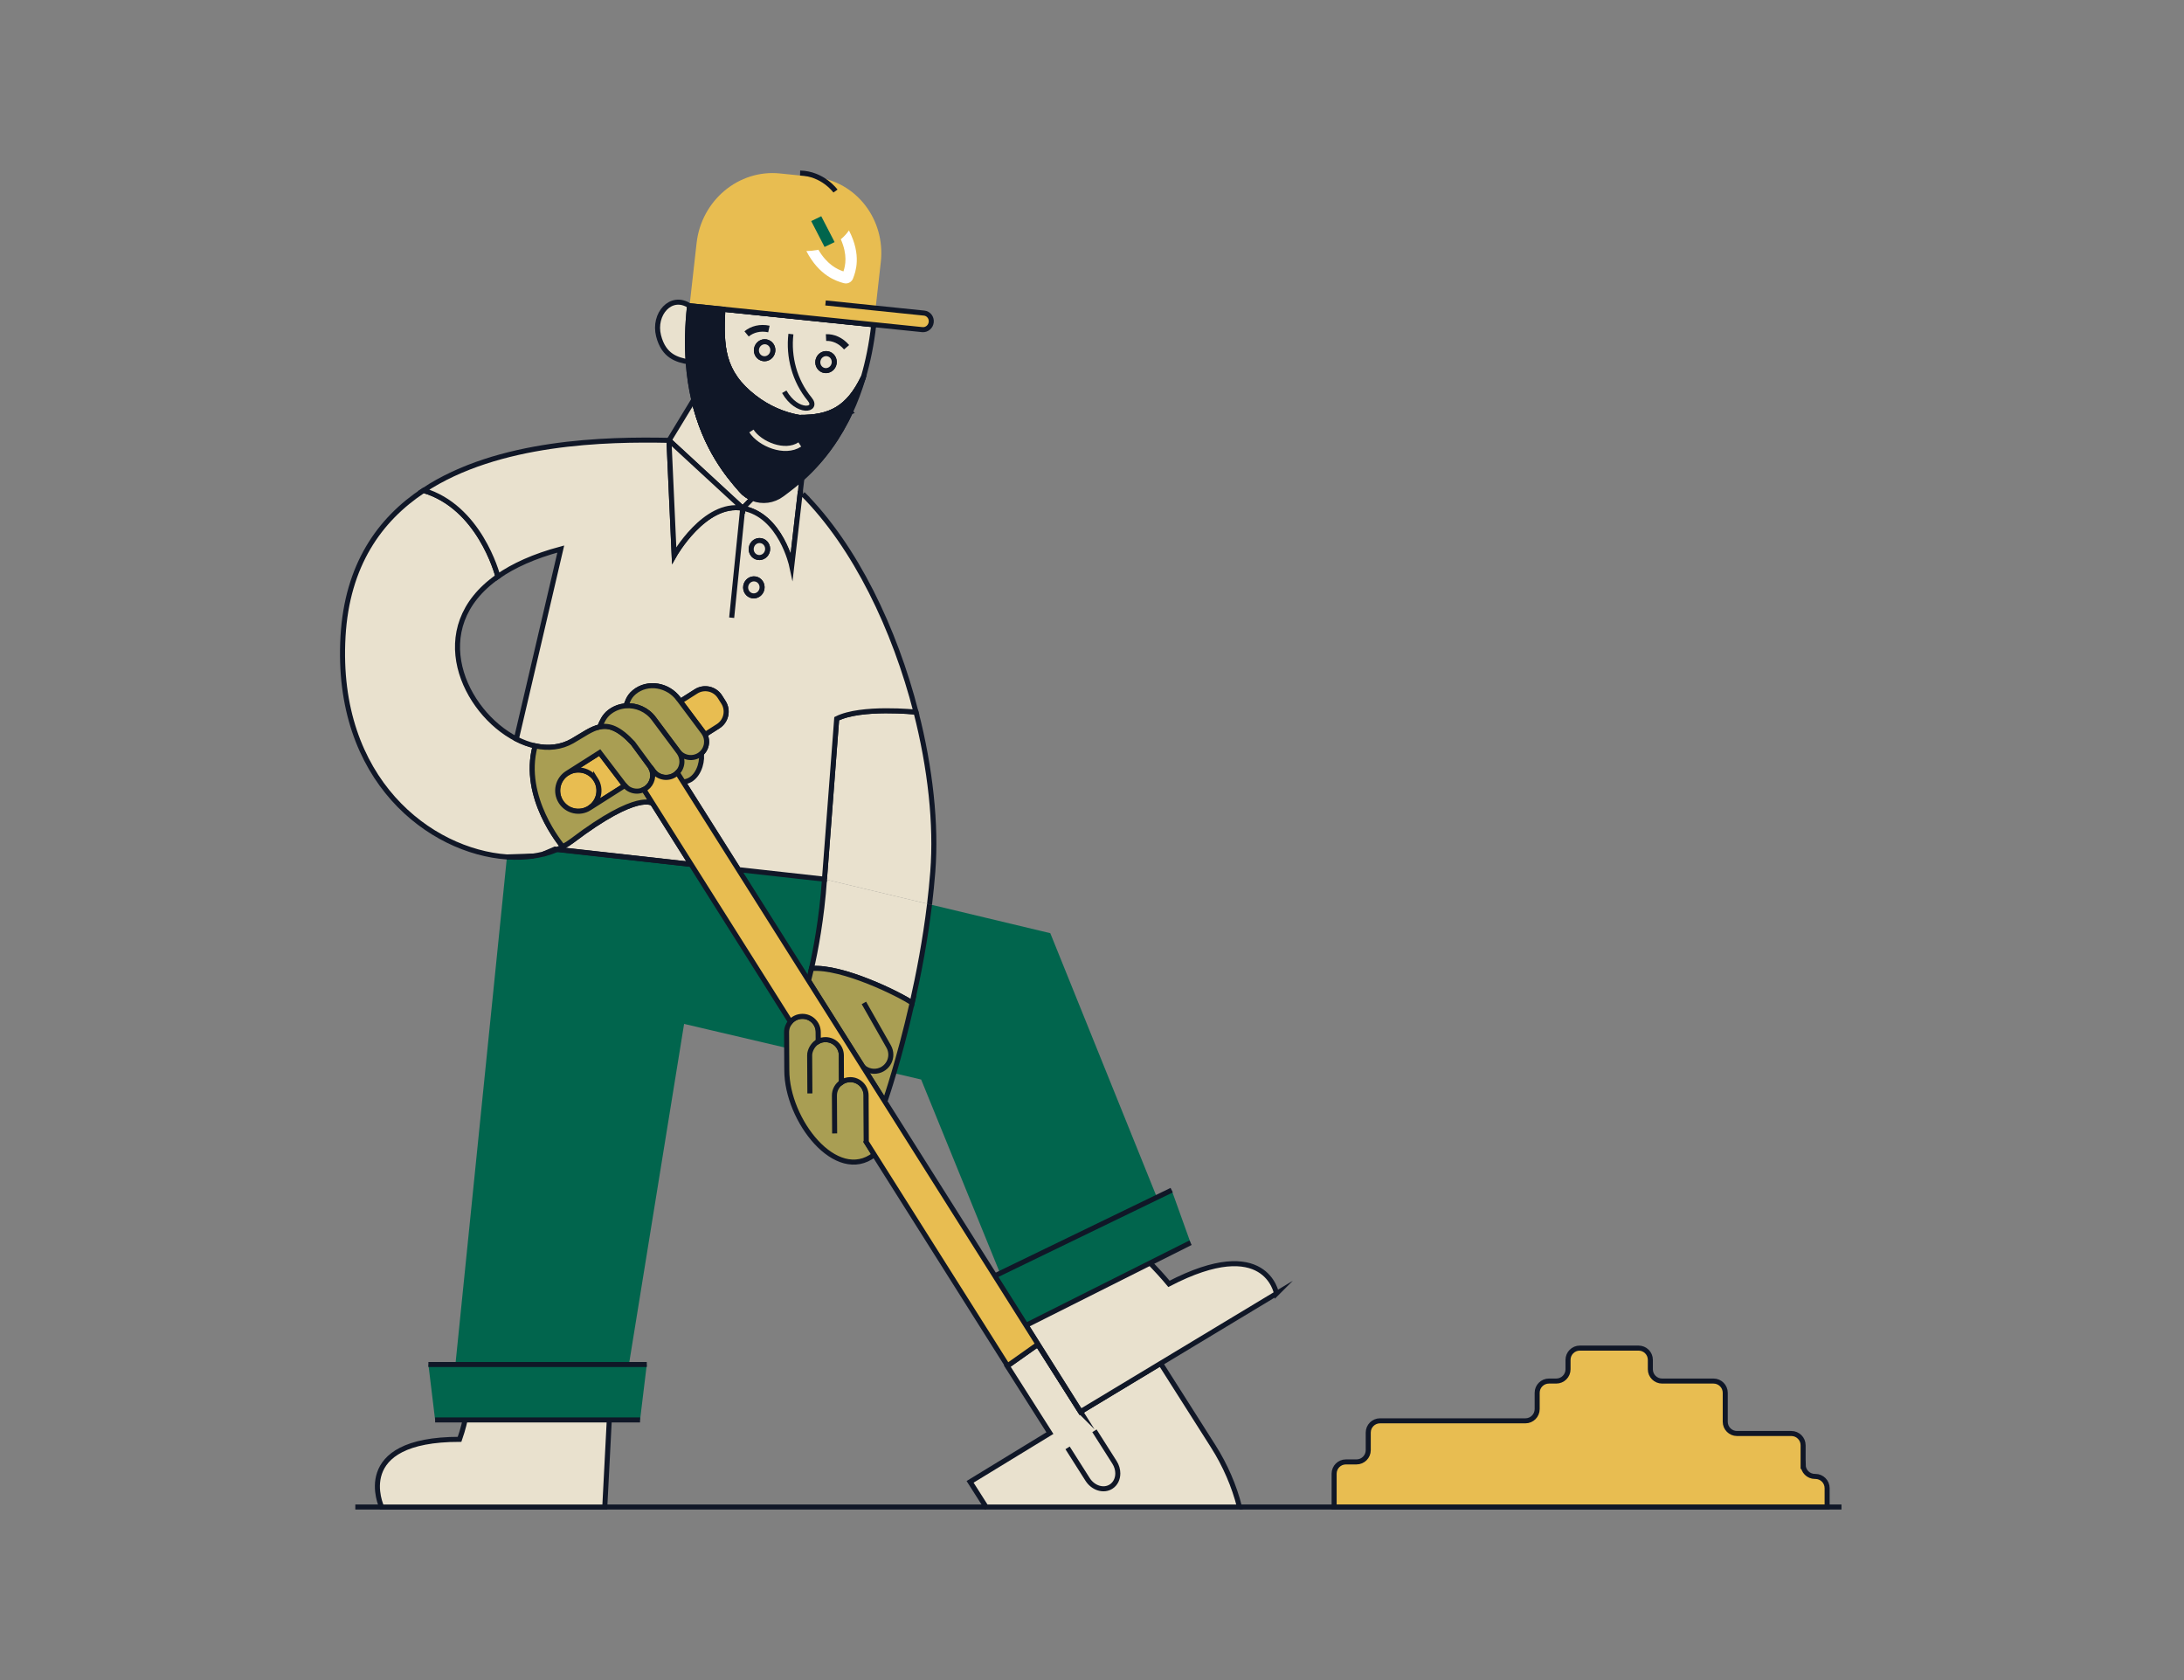 <?xml version="1.0" encoding="UTF-8"?><svg id="Layer_1" xmlns="http://www.w3.org/2000/svg" viewBox="0 0 1300 1000"><rect x="0" y="0" width="1300" height="1000" fill="#808080" stroke="none"/><path d="M468.21,614.43l.05,9.34-61.06-14.33-32.84,202.74-1.71,10.54-102.62-.15,1.05-10.39,30.17-297.16.5-4.96,15.65-.52h3.31l2.73-1.18s.02-.01.03-.01l6.68-2.87h.01l.19-.09,1.38.15,79.63,8.93.02.03,14.01,22.2,8.36,13.24,36.76,58.26c-1.43,1.65-2.3,3.81-2.3,6.17v.06Z" fill="#01654d"/><path d="M490.76,523.31c-1.59,23.6-5.46,43.18-7.74,53.17-1.05,4.6-1.76,7.17-1.76,7.17l-35.64-56.46h0s-6.03-9.56-6.03-9.56l51.17,5.68Z" fill="#01654d"/><path d="M688.67,712.81l-92.78,46.59-.61-1.51-46.98-115.34-16.25-3.81c3-10.12,7-24.63,10.9-41.79,3.95-17.43,7.79-37.59,10.35-58.69l71.87,17.18,63.45,157.23h0s.05.14.05.14Z" fill="#01654d"/><polyline points="586.96 896.99 359.99 896.99 227.17 896.99 211.5 896.99" fill="none" stroke="#101727" stroke-miterlimit="10" stroke-width="3"/><polyline points="737.81 896.99 794.1 896.99 814.41 896.99 849.16 896.99 914.96 896.99 926.37 896.99 961.32 896.99 1026.92 896.99 1059.02 896.99 1073.27 896.99 1087.55 896.99 1096.11 896.99" fill="none" stroke="#101727" stroke-miterlimit="10" stroke-width="3"/><path d="M447.89,296.58l-5.8,5.94-43.77-40.36-.06-.06,14.71-24.2c6.78,29.17,20.99,45.52,27.79,53.34l.43.49c1.9,2.2,4.2,3.82,6.7,4.85Z" fill="#e9e1ce" stroke="#101727" stroke-miterlimit="10" stroke-width="3"/><path d="M462.46,281.66l-14.57,14.92c-2.5-1.03-4.8-2.65-6.7-4.85l-.43-.49c-6.8-7.82-21.01-24.17-27.79-53.34l13.16-21.64,24.46,44.03,11.87,21.37Z" fill="none" stroke="#101727" stroke-miterlimit="10" stroke-width="3"/><path d="M430.23,184.05c-1.05,22.03-.65,37.57,18.78,52.55,8.05,6.2,17.2,10.21,26.63,11.86,18.76.21,29.37-5.56,38.2-23.67.01-.02.01-.03.02-.05,2.73-9.29,4.9-19.72,6.23-31.44l-89.86-9.25ZM459.69,210.25c-.99,2.62-3.84,3.94-6.36,2.95-2.51-.98-3.75-3.9-2.75-6.52s3.85-3.94,6.36-2.95c2.52.99,3.75,3.91,2.75,6.52ZM496.24,217.33c-1,2.61-3.85,3.93-6.36,2.95-2.52-.99-3.75-3.91-2.75-6.53.99-2.62,3.84-3.94,6.36-2.95,2.52.99,3.75,3.91,2.75,6.53Z" fill="#e9e1ce" stroke="#101727" stroke-miterlimit="10" stroke-width="3"/><path d="M430.23,184.05c-1.05,22.03-.65,37.57,18.78,52.55,8.05,6.2,17.2,10.21,26.63,11.86,18.76.21,29.37-5.56,38.2-23.67-.01.03-.02.06-.03.09-2.22,7.54-4.83,14.32-7.66,20.41-.62,1.33-1.25,2.63-1.89,3.9-.17.34-.34.68-.51,1.01-1.98,3.84-4.04,7.38-6.15,10.65-.68,1.06-1.38,2.1-2.07,3.11-3.23,4.7-6.53,8.79-9.75,12.33-.46.51-.92,1-1.37,1.49-.45.49-.91.96-1.36,1.42-.45.47-.9.92-1.34,1.36-1.51,1.52-3,2.91-4.42,4.19-1.08.97-2.13,1.88-3.14,2.73-.39.32-.77.64-1.15.95s-.75.62-1.12.91c-2.19,1.76-4.14,3.22-5.75,4.42l-.65.48c-5.22,3.9-11.73,4.64-17.31,2.46-.09-.04-.19-.08-.28-.12-2.5-1.03-4.8-2.65-6.7-4.85l-.43-.49c-6.8-7.82-21.01-24.17-27.79-53.34-1.58-6.79-2.75-14.27-3.34-22.5-.71-9.99-.54-21.09.82-33.38l109.65,11.22v.06s-89.87-9.25-89.87-9.25Z" fill="none" stroke="#101727" stroke-miterlimit="10" stroke-width="3"/><path d="M524.29,155.96l-3.09,27.44-1.1,9.84v.06s-89.87-9.25-89.87-9.25l-19.78-2.03v-.06s4.19-37.28,4.19-37.28c2.85-25.41,25.07-43.96,49.63-41.44l10.75,1.1,1.86.2,8.11.83c24.56,2.52,42.15,25.17,39.3,50.59Z" fill="#e8bd51"/><path d="M410.46,181.96h0s138.53,14.24,138.53,14.24c2.63.27,5-1.71,5.31-4.43h0c.31-2.72-1.58-5.14-4.2-5.41l-58.71-6.04" fill="#e8bd51" stroke="#101727" stroke-miterlimit="10" stroke-width="3"/><path d="M409.63,215.4c-6.54-1.31-14.5-3.22-17.63-15.55-3.25-12.78,7.28-25.1,18.45-17.83-1.36,12.29-1.53,23.39-.82,33.38Z" fill="#e9e1ce" stroke="#101727" stroke-miterlimit="10" stroke-width="3"/><path d="M410.35,215.54c-.24-.05-.48-.09-.72-.14" fill="none" stroke="#101727" stroke-miterlimit="10" stroke-width="3"/><path d="M470.78,198.84c-1.58,13.39,2.13,27.82,11.18,38.75,5.52,6.67-7.39,9.07-15.14-4.41" fill="none" stroke="#101727" stroke-miterlimit="10" stroke-width="3"/><path d="M506.15,245.29c-.62,1.33-1.25,2.63-1.89,3.9-.17.34-.34.68-.51,1.01-1.98,3.84-4.04,7.38-6.15,10.65-.68,1.06-1.38,2.1-2.07,3.11-3.23,4.7-6.53,8.79-9.75,12.33-.46.51-.92,1-1.37,1.49-.45.49-.91.96-1.36,1.42-.45.47-.9.92-1.34,1.36-1.51,1.52-3,2.91-4.42,4.19-1.08.97-2.13,1.88-3.14,2.73-.39.32-.77.64-1.15.95s-.75.62-1.12.91c-2.19,1.76-4.14,3.22-5.75,4.42l-.65.48c-5.22,3.9-11.73,4.64-17.31,2.46-.09-.04-.19-.08-.28-.12-2.5-1.03-4.8-2.65-6.7-4.85l-.43-.49c-6.8-7.82-21.01-24.17-27.79-53.34-1.58-6.79-2.75-14.27-3.34-22.5-.71-9.99-.54-21.09.82-33.38l19.78,2.03c-1.05,22.03-.65,37.57,18.78,52.55,8.05,6.2,17.2,10.21,26.63,11.86,2.95.52,5.93.8,8.91.84h.05c6.54.1,13.09-.94,19.39-3.19h.01c.72-.26,1.44-.53,2.15-.82Z" fill="#101727" stroke="#101727" stroke-miterlimit="10" stroke-width="3"/><path d="M459.69,210.25c-.99,2.62-3.84,3.94-6.36,2.95-2.51-.98-3.75-3.9-2.75-6.52s3.85-3.94,6.36-2.95c2.52.99,3.75,3.91,2.75,6.52Z" fill="#e9e1ce" stroke="#101727" stroke-miterlimit="10" stroke-width="3"/><path d="M496.24,217.33c-1,2.61-3.85,3.93-6.36,2.95-2.52-.99-3.75-3.91-2.75-6.53.99-2.62,3.84-3.94,6.36-2.95,2.52.99,3.75,3.91,2.75,6.53Z" fill="#e9e1ce" stroke="#101727" stroke-miterlimit="10" stroke-width="3"/><path d="M457.69,195.82c-5.18-1.11-9.95.16-13.29,2.92" fill="none" stroke="#101727" stroke-miterlimit="10" stroke-width="4"/><path d="M447.27,256.53c4.95,7.67,19.75,13.99,28.81,8.03" fill="none" stroke="#e9e1ce" stroke-miterlimit="10" stroke-width="3"/><path d="M477.29,284.75l-1.05,9.08-4.96,43.02s-6.49-30.29-29.19-34.33l5.8-5.94c.09.04.19.08.28.12,5.58,2.18,12.09,1.44,17.31-2.46l.65-.48c1.61-1.2,3.56-2.66,5.75-4.42.37-.29.74-.6,1.12-.91s.76-.63,1.15-.95c1.01-.85,2.06-1.76,3.14-2.73Z" fill="#e9e1ce" stroke="#101727" stroke-miterlimit="10" stroke-width="3"/><line x1="477.87" y1="279.69" x2="477.29" y2="284.75" fill="none" stroke="#101727" stroke-miterlimit="10" stroke-width="3"/><polygon points="490.81 146.99 482.86 131.59 488.84 128.7 496.79 144.1 490.81 146.99" fill="#01654d"/><path d="M500.49,142.42c4.09,9.29,2.75,15.62,1.56,19.12-3.63-1.2-9.68-4-14.92-12.9-.28.06-.56.12-.85.18-2.17.4-4.27.59-6.31.6,7.72,14.92,18.09,17.92,21.99,19.05l.16.05c.75.22,1.5.25,2.21.12,1.52-.28,2.83-1.31,3.41-2.83l.07-.19c1.42-3.71,5.19-13.56-2.48-28.47-1.34,1.93-2.95,3.71-4.85,5.28Z" fill="#fff"/><path d="M513.84,224.79s-.02.06-.03.09c-3.55,9.83-7.29,16.96-9.81,21.23h-.01c-1.85,3.13-3.05,4.73-3.05,4.73l-16.34-1.54h-.05l-8.91-.84c18.76.21,29.37-5.56,38.2-23.67Z" fill="#101727" stroke="#101727" stroke-miterlimit="10" stroke-width="3"/><line x1="643.19" y1="840.24" x2="610.75" y2="788.85" fill="none" stroke="#101727" stroke-miterlimit="10" stroke-width="3"/><path d="M411.36,514.47l-79.63-8.93c1.13-.49,2.22-1.02,3.29-1.6,1.99-1.05,3.86-2.24,5.61-3.57,39.48-29.93,47.89-22.08,47.89-22.08h.01l22.27,35.29.56.89Z" fill="#e9e1ce" stroke="#101727" stroke-miterlimit="10" stroke-width="3"/><path d="M722.09,860.75l-31.27-49.22-47.63,28.71-.05.03-25.43-40.03-17.98,12.71-.17.12,25.38,39.94-47.5,29,9.52,14.98h150.85c-3.17-12.48-8.44-24.78-15.72-36.24Z" fill="#e9e1ce" stroke="#101727" stroke-miterlimit="10" stroke-width="3"/><polyline points="643.19 840.24 690.11 810.42 690.82 811.53" fill="none" stroke="#101727" stroke-miterlimit="10" stroke-width="3"/><path d="M651.45,851.63l11.94,18.78c1.33,2.1,1.97,4.4,1.97,6.59,0,3.22-1.39,6.19-4.02,7.86-4.41,2.81-10.66.89-13.95-4.28l-11.93-18.79" fill="#e9e1ce" stroke="#101727" stroke-miterlimit="10" stroke-width="3"/><path d="M350.83,480.96c-5.72,3.64-13.32,1.95-16.96-3.78-3.63-5.73-1.94-13.32,3.79-16.96,5.72-3.64,13.31-1.94,16.95,3.78,3.64,5.73,1.95,13.32-3.78,16.96Z" fill="#e8bd51" stroke="#101727" stroke-miterlimit="10" stroke-width="3"/><path d="M759.81,769.94l-68.99,41.59-47.63,28.71-.05.03-32.39-51.42-1.83-2.9,70.56-39.46s2.14,2.11,5.14,5.26c3.24,3.38,7.5,7.97,11.2,12.42,57.88-30.06,63.99,5.77,63.99,5.77Z" fill="#e9e1ce" stroke="#101727" stroke-miterlimit="10" stroke-width="3"/><polygon points="708.65 739.68 684.62 751.75 610.75 788.85 608.92 785.95 592.17 759.4 595.28 757.89 688.62 712.68 688.62 712.67 697.42 708.41 708.65 739.68" fill="#01654d"/><line x1="708.65" y1="739.68" x2="610.76" y2="788.85" fill="none" stroke="#101727" stroke-miterlimit="10" stroke-width="3"/><line x1="697.42" y1="708.41" x2="592.17" y2="759.4" fill="none" stroke="#101727" stroke-miterlimit="10" stroke-width="3"/><path d="M363.08,837.13l-3.09,59.86h-132.82s-18.85-40.28,46.38-40.28c4.28-12.2,4.65-20.33,4.65-20.33l84.88.75Z" fill="#e9e1ce" stroke="#101727" stroke-miterlimit="10" stroke-width="3"/><polygon points="380.99 845.16 259 845.16 255 812.18 384.99 812.18 380.99 845.16" fill="#01654d"/><line x1="402.78" y1="445.98" x2="391.42" y2="430.54" fill="none" stroke="#101727" stroke-miterlimit="10" stroke-width="3"/><path d="M354.61,464c-3.64-5.72-11.23-7.42-16.95-3.78l19.3-12.26,14.54,19.11c.13.17.26.34.4.5l-21.07,13.39c5.73-3.64,7.42-11.23,3.78-16.96Z" fill="#e8bd51" stroke="#101727" stroke-linecap="round" stroke-miterlimit="10" stroke-width="3"/><line x1="500.93" y1="389.65" x2="498.03" y2="427.79" fill="none" stroke="#101727" stroke-miterlimit="10" stroke-width="3"/><polyline points="330.16 505.48 331.52 505.63 411.38 514.5" fill="none" stroke="#101727" stroke-miterlimit="10" stroke-width="3"/><line x1="403.89" y1="416.02" x2="403.88" y2="416.01" fill="none" stroke="#101727" stroke-miterlimit="10" stroke-width="3"/><path d="M335.02,503.94c-1.07.58-2.16,1.11-3.29,1.6l-1.38-.15-.19.09h-.01l-6.68,2.87s-.02,0-.03.01c-1.96.49-3.97.88-6.04,1.18l-15.65.52c-45.47-3.21-102.47-45.61-97.57-131.23,2.43-42.39,21.66-69.56,47.9-86.91,33.1,9.76,43.75,49.2,44.28,51.22-43.96,30.73-19.93,80.88,11,96.72,3.67,1.88,7.44,3.27,11.2,4.09l-.06.27c-8.23,30.46,15.93,59.04,16.52,59.72Z" fill="#e9e1ce" stroke="#101727" stroke-miterlimit="10" stroke-width="3"/><path d="M331.73,505.54c-.07.04-.14.07-.21.09-2.54,1.1-5.24,2.01-8.05,2.72" fill="none" stroke="#101727" stroke-miterlimit="10" stroke-width="3"/><path d="M301.75,510.06c5.42.38,10.68.21,15.65-.52" fill="none" stroke="#101727" stroke-miterlimit="10" stroke-width="3"/><path d="M515.67,679.75l-.13-27.76c-.03-5.18-4.25-9.37-9.42-9.37h-.06c-1.92.01-3.7.6-5.19,1.59l-.06-12.8v-3.23c-.04-5.19-4.26-9.37-9.43-9.37h-.06c-1.52.01-2.96.37-4.23,1.02l-.03-5.51c-.03-5.21-4.27-9.4-9.48-9.37-2.83.02-5.35,1.27-7.07,3.25-1.43,1.65-2.3,3.81-2.3,6.17v.06l.05,9.34.08,13.19c-.06,29.78,29.46,67.8,52.08,50.33l-4.75-7.54Z" fill="#a99e53" stroke="#101727" stroke-miterlimit="10" stroke-width="3"/><path d="M482.07,650.82l-.13-22.53c0-.44.02-.87.08-1.29h0c.53-2.94,2.49-5.85,5.07-7.17" fill="none" stroke="#101727" stroke-miterlimit="10" stroke-width="3"/><line x1="515.67" y1="680.3" x2="515.67" y2="679.75" fill="none" stroke="#101727" stroke-miterlimit="10" stroke-width="3"/><path d="M500.87,644.21c-2.54,1.7-4.21,4.61-4.19,7.89l.13,22.53" fill="none" stroke="#101727" stroke-miterlimit="10" stroke-width="3"/><path d="M511.89,632.8l.15.24c.47.74,1.02,1.4,1.63,1.97" fill="none" stroke="#101727" stroke-miterlimit="10" stroke-width="3"/><path d="M490.76,523.31c-1.59,23.6-5.46,43.18-7.74,53.17,18.24-1.56,52.52,15.36,59.93,20.47,3.95-17.43,7.79-37.59,10.35-58.69" fill="#e9e1ce" stroke="#101727" stroke-miterlimit="10" stroke-width="3"/><path d="M542.95,596.95c-3.9,17.16-7.9,31.67-10.9,41.79-2.9,9.81-4.86,15.5-4.86,15.5l-.99.62-12.52-19.84h-.01s-.43-.7-.43-.7l-31.98-50.67s.71-2.57,1.76-7.17c18.24-1.56,52.52,15.36,59.93,20.47Z" fill="#a99e53" stroke="#101727" stroke-miterlimit="10" stroke-width="3"/><path d="M553.3,538.26c.77-6.43,1.43-12.94,1.94-19.49,2.18-28.13-1.44-61.57-9.99-94.9,0,0-32.62-3.45-47.22,3.92l-7.24,95.1-.03.42" fill="#e9e1ce" stroke="#101727" stroke-miterlimit="10" stroke-width="3"/><path d="M477.87,294.02l-1.63-.19-4.96,43.02s-6.49-30.29-29.19-34.33c-22.7-4.04-40.8,28.11-40.8,28.11l-3.09-68.34.12-.13-.06-.06c-37.2-.77-101.74.45-146.18,29.82,33.1,9.76,43.75,49.2,44.28,51.22,9.27-6.48,21.56-12.1,37.44-16.35l-26.44,113.07c3.67,1.88,7.44,3.27,11.2,4.09,7.7,1.69,15.38.97,22.16-2.92,6.28-3.6,11.17-7.29,16.24-8.37,1.28-2.94,2.6-6.34,5.89-8.86,2.88-2.21,6.22-3.41,9.6-3.68v-.14c1.05-1.39,1.23-4.8,5.08-7.98,8.03-6.64,20.18-4.37,26.35,4.01h.02s1.08,1.44,1.08,1.44l9.3-5.91c4.81-3.06,11.19-1.64,14.25,3.17l2.1,3.31c3.06,4.81,1.64,11.2-3.17,14.25l-7.86,5c.67,1.33,1,2.77,1,4.2,0,2.9-1.33,5.76-3.84,7.61-4.04,2.96-9.66,2.24-12.82-1.55l.13.18c1.24,1.69,1.84,3.65,1.84,5.59,0,2.43-.94,4.84-2.73,6.63l35.66,56.5.1.17.65,1.03,51.17,5.68c.01-.14.02-.28.03-.42l7.24-95.1c14.6-7.37,47.22-3.92,47.22-3.92-12.64-49.32-36.06-98.43-67.38-129.85ZM453.54,350.47c-.49,2.76-3.05,4.61-5.71,4.14-2.66-.48-4.41-3.1-3.92-5.86.49-2.75,3.04-4.61,5.7-4.13,2.66.47,4.42,3.09,3.93,5.85ZM456.85,327.65c-.49,2.76-3.04,4.61-5.7,4.14-2.66-.47-4.42-3.09-3.93-5.85.49-2.76,3.05-4.61,5.71-4.14,2.66.47,4.42,3.09,3.92,5.85Z" fill="#e9e1ce" stroke="#101727" stroke-miterlimit="10" stroke-width="3"/><path d="M427.46,432.27l-7.86,5c-.23-.47-.51-.93-.83-1.37l-13.79-18.45,9.3-5.91c4.81-3.06,11.19-1.64,14.25,3.17l2.1,3.31c3.06,4.81,1.64,11.2-3.17,14.25Z" fill="#e8bd51" stroke="#101727" stroke-miterlimit="10" stroke-width="3"/><path d="M383.26,469.93c.49-.23.97-.52,1.42-.85,3.66-2.7,4.81-7.55,2.98-11.52-.26-.58-.58-1.13-.97-1.66l-1.45-1.97-8.51-11.57c-8.27-8.92-14.14-10.92-19.77-9.7-5.07,1.08-9.96,4.77-16.24,8.37-6.78,3.89-14.46,4.61-22.16,2.92l-.06.27c-8.23,30.46,15.93,59.04,16.52,59.72,1.99-1.05,3.86-2.24,5.61-3.57,39.48-29.93,47.89-22.08,47.89-22.08h.01l-5.27-8.36ZM350.83,480.96c-5.72,3.64-13.32,1.95-16.96-3.78-3.63-5.73-1.94-13.32,3.79-16.96l19.3-12.26,14.54,19.11c.13.17.26.34.4.5l-21.07,13.39Z" fill="#a99e53" stroke="#101727" stroke-miterlimit="10" stroke-width="3"/><path d="M412.87,442.47l-13.85.62-4.79,11.87,7.82,9.72c15.53,5.46,20-21.13,10.83-22.21Z" fill="#a99e53" stroke="#101727" stroke-miterlimit="10" stroke-width="3"/><path d="M420.6,441.47c0,2.9-1.33,5.76-3.84,7.61-4.04,2.96-9.66,2.24-12.82-1.55-.03-.04-.07-.08-.1-.12-.09-.11-.17-.22-.26-.34l-.8-1.09-13.57-18.17c-4.01-5.45-10.47-8.19-16.76-7.69v-.14c1.05-1.39,1.23-4.8,5.08-7.98,8.03-6.64,20.18-4.37,26.35,4.01h.02s1.08,1.44,1.08,1.44l13.79,18.45c.32.44.6.9.83,1.37.67,1.33,1,2.77,1,4.2Z" fill="#a99e53" stroke="#101727" stroke-miterlimit="10" stroke-width="3"/><path d="M405.91,453.3c0,2.43-.94,4.84-2.73,6.63-.34.35-.71.67-1.11.96-4.2,3.09-10.1,2.19-13.18-2.01l-1.05-1.43-1.15-1.55-1.44-1.97h-.01l-8.51-11.57c-8.27-8.92-14.14-10.92-19.77-9.7,1.28-2.94,2.6-6.34,5.89-8.86,2.88-2.21,6.22-3.41,9.6-3.68,6.29-.5,12.75,2.24,16.76,7.69l13.57,18.17.8,1.09c.09.12.17.23.26.34.03.04.07.08.1.12l.13.18c1.24,1.69,1.84,3.65,1.84,5.59Z" fill="#a99e53" stroke="#101727" stroke-miterlimit="10" stroke-width="3"/><path d="M643.14,840.27l-25.43-40.03-17.98,12.71-79.31-125.66-4.75-7.54-.13-27.76c-.03-5.18-4.25-9.37-9.42-9.37h-.06c-1.92.01-3.7.6-5.19,1.59l-.06-12.8v-3.23c-.04-5.19-4.26-9.37-9.43-9.37h-.06c-1.52.01-2.96.37-4.23,1.02l-.03-5.51c-.03-5.21-4.27-9.4-9.48-9.37-2.83.02-5.35,1.27-7.07,3.25l-36.76-58.26-8.36-13.24-14.01-22.2-.02-.03-.56-.89-22.27-35.29-5.27-8.36c.49-.23.97-.52,1.42-.85,3.66-2.7,4.81-7.55,2.98-11.52l.18-.11,1.05,1.43c3.08,4.2,8.98,5.1,13.18,2.01.4-.29.77-.61,1.11-.96l35.66,56.5.1.17.65,1.03,6.03,9.55h0s35.64,56.47,35.64,56.47l31.98,50.67.43.69h.01s12.52,19.85,12.52,19.85l65.97,104.54,16.75,26.55,1.83,2.9,32.39,51.42Z" fill="#e8bd51" stroke="#101727" stroke-miterlimit="10" stroke-width="3"/><path d="M453.54,350.47c-.49,2.76-3.05,4.61-5.71,4.14-2.66-.48-4.41-3.1-3.92-5.86.49-2.75,3.04-4.61,5.7-4.13,2.66.47,4.42,3.09,3.93,5.85Z" fill="#e9e1ce" stroke="#101727" stroke-miterlimit="10" stroke-width="3"/><path d="M456.85,327.65c-.49,2.76-3.04,4.61-5.7,4.14-2.66-.47-4.42-3.09-3.93-5.85.49-2.76,3.05-4.61,5.71-4.14,2.66.47,4.42,3.09,3.92,5.85Z" fill="#e9e1ce" stroke="#101727" stroke-miterlimit="10" stroke-width="3"/><path d="M442.09,302.52c-22.7-4.04-40.8,28.11-40.8,28.11l-3.09-68.34.12-.13,43.77,40.36Z" fill="#e9e1ce" stroke="#101727" stroke-miterlimit="10" stroke-width="3"/><path d="M296.38,343.22s0-.03-.02-.08" fill="none" stroke="#101727" stroke-miterlimit="10" stroke-width="3"/><path d="M503.92,206.69c-3.48-4.08-8-5.97-12.24-5.77" fill="none" stroke="#101727" stroke-miterlimit="10" stroke-width="4"/><path d="M335.02,503.95h0" fill="none" stroke="#101727" stroke-miterlimit="10" stroke-width="3"/><path d="M483.02,576.48c-.07,0-.14,0-.21.01" fill="none" stroke="#101727" stroke-miterlimit="10" stroke-width="3"/><path d="M1073.28,871.8v-11.56c0-3.87-3.13-7-7-7h-32.35c-3.87,0-7-3.13-7-7v-17.22c0-3.87-3.13-7-7-7h-30.58c-3.87,0-7-3.13-7-7v-5.61c0-3.87-3.13-7-7-7h-35c-3.87,0-7,3.13-7,7v5.61c0,3.87-3.13,7-7,7h-4.37c-3.87,0-7,3.13-7,7v9.67c0,3.87-3.13,7-7,7h-86.55c-3.87,0-7,3.13-7,7v10.46c0,3.87-3.13,7-7,7h-6.31c-3.87,0-7,3.13-7,7v19.83h293.45v-11.19c0-3.87-3.13-7-7-7h-.28c-3.87,0-7-3.13-7-7Z" fill="#e8bd51" stroke="#101727" stroke-miterlimit="10" stroke-width="3"/><path d="M371.9,467.57c1.84,2.19,4.51,3.34,7.21,3.34,1.41,0,2.83-.32,4.15-.98" fill="none" stroke="#101727" stroke-linecap="round" stroke-miterlimit="10" stroke-width="3"/><path d="M514.23,596.95l14.74,25.94c.87,1.54,1.29,3.22,1.29,4.88,0,3.11-1.47,6.16-4.18,8.07-.61.43-1.24.78-1.9,1.05-3.56,1.48-7.69.74-10.5-1.87" fill="none" stroke="#101727" stroke-miterlimit="10" stroke-width="3"/><line x1="442.09" y1="302.52" x2="435.52" y2="367.67" fill="none" stroke="#101727" stroke-miterlimit="10" stroke-width="3"/><line x1="255" y1="812.18" x2="384.99" y2="812.18" fill="none" stroke="#101727" stroke-miterlimit="10" stroke-width="3"/><line x1="259" y1="845.16" x2="380.99" y2="845.16" fill="none" stroke="#101727" stroke-miterlimit="10" stroke-width="3"/><path d="M476.26,103.01c13.54.3,21.05,10.71,21.05,10.71" fill="none" stroke="#101727" stroke-miterlimit="10" stroke-width="3"/></svg>